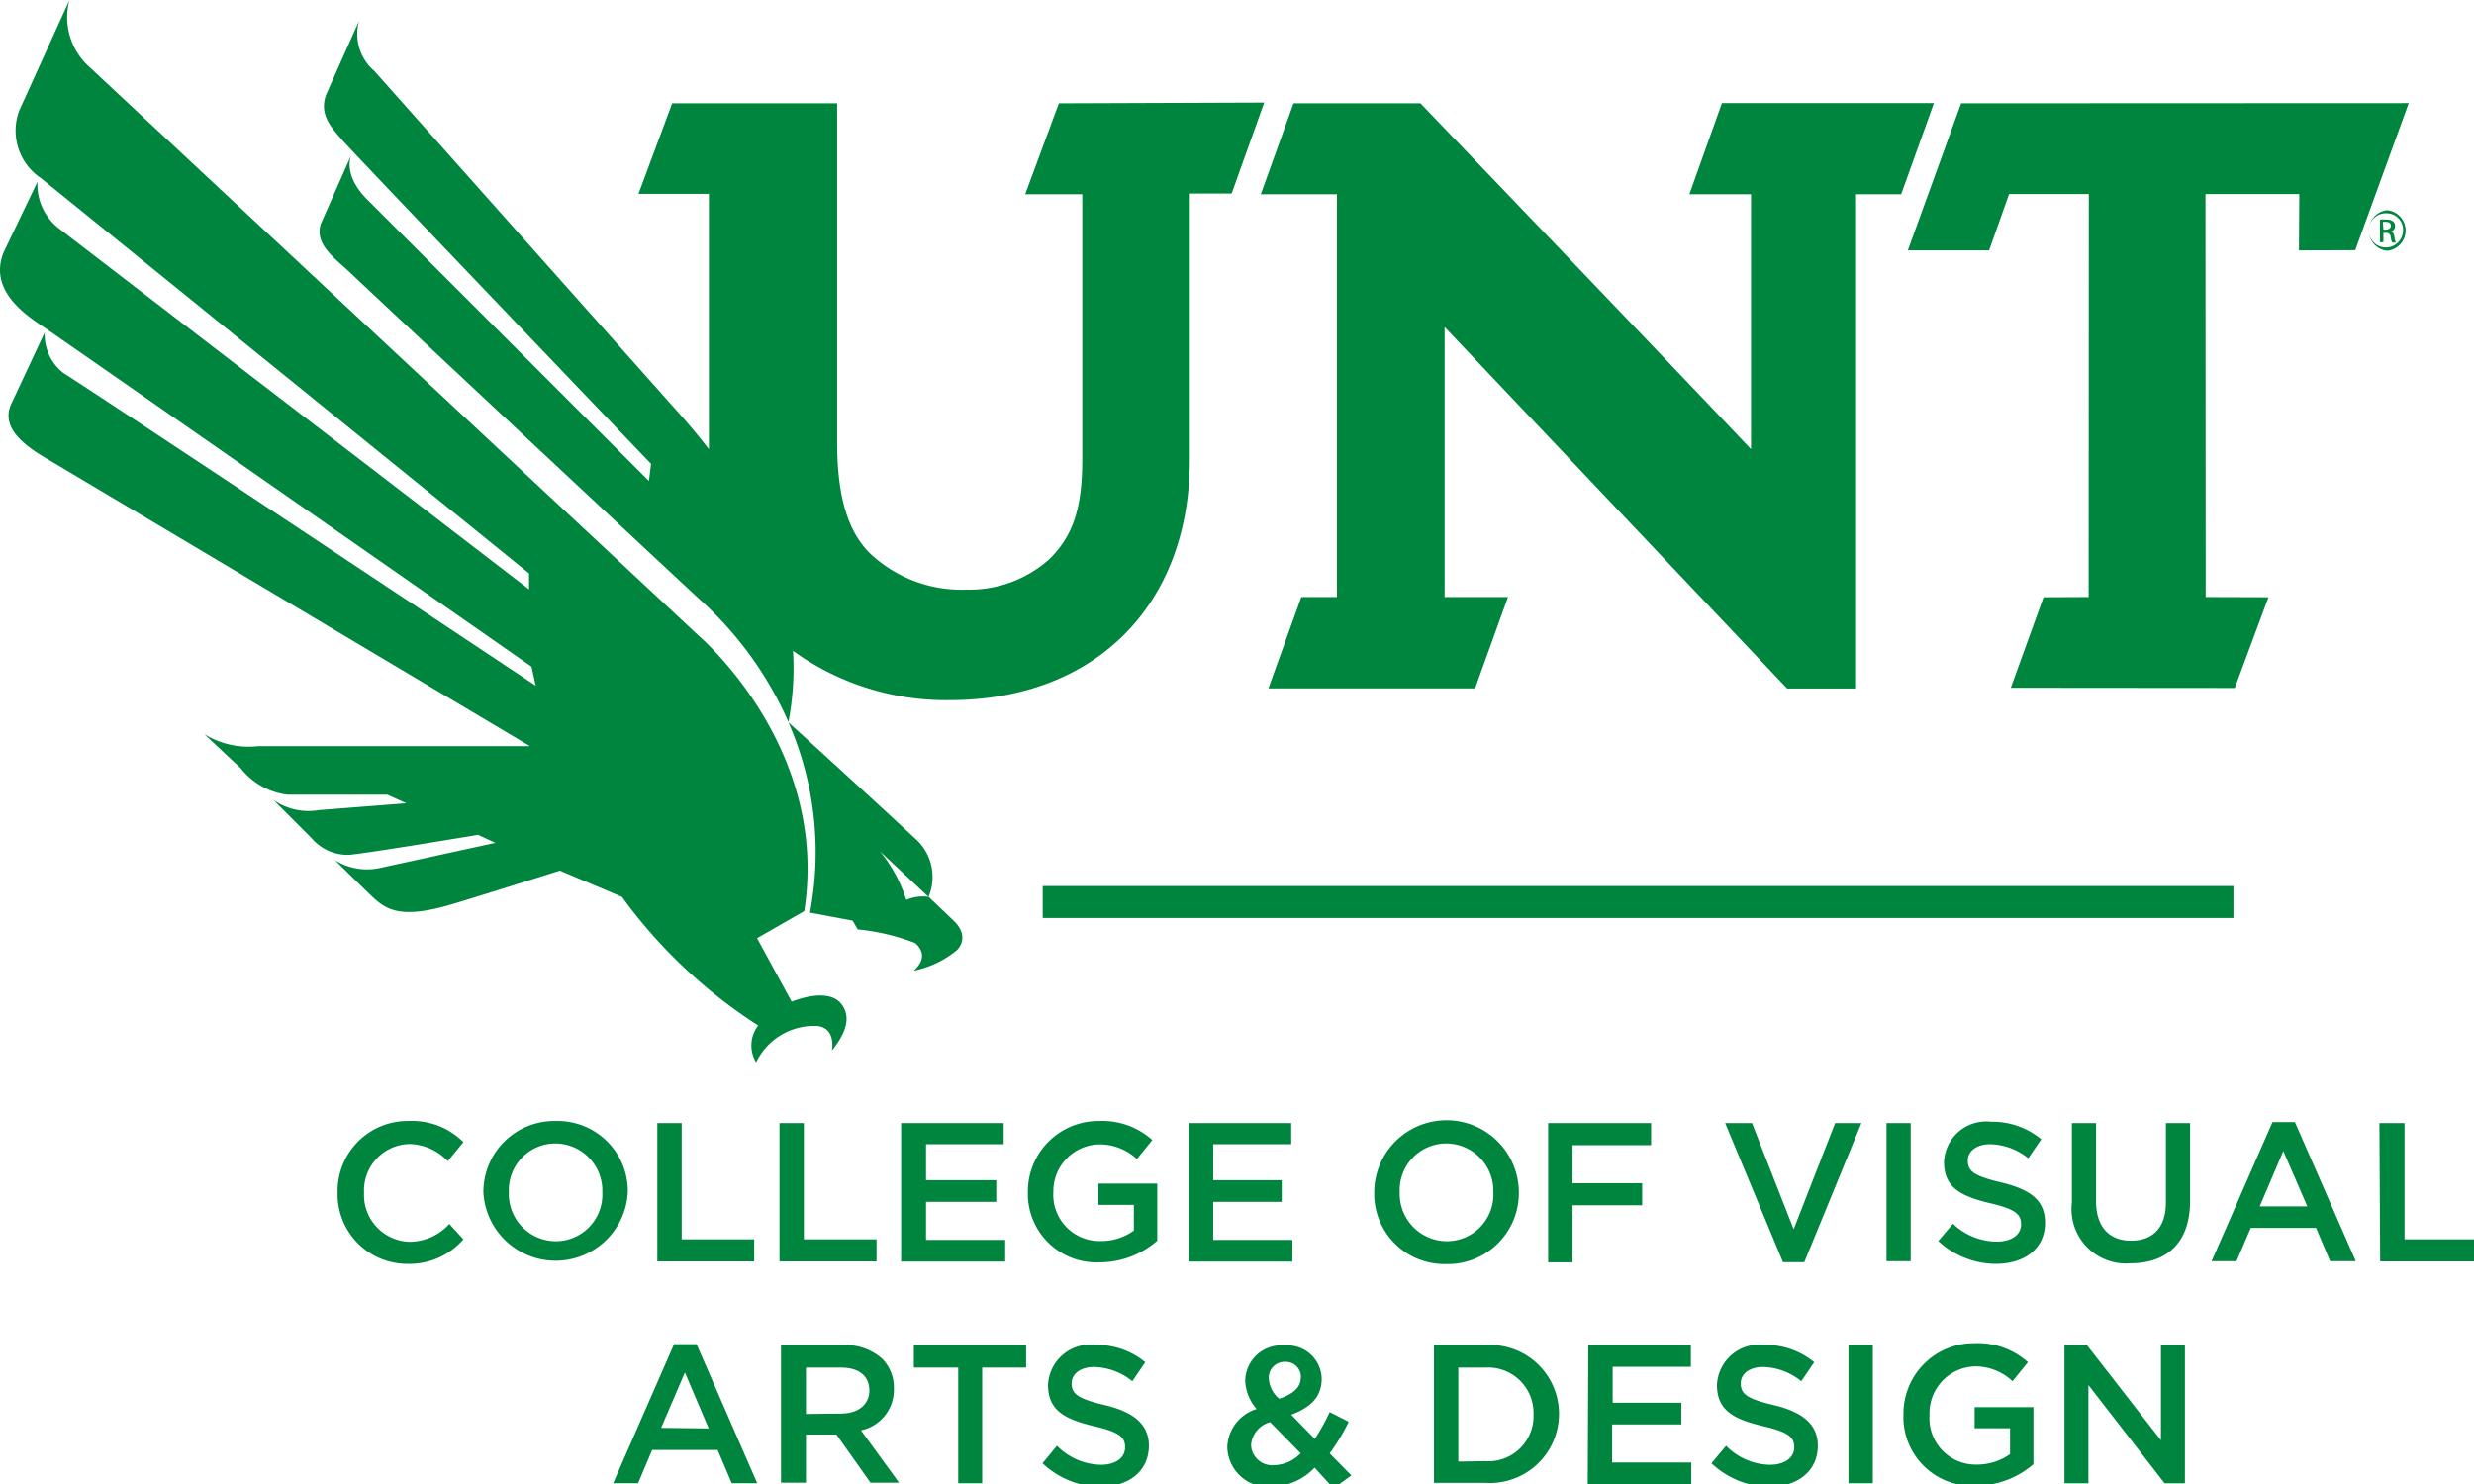 <svg width="130" height="78" xmlns="http://www.w3.org/2000/svg">

 <g>
  <title>Layer 1</title>
  <path id="svg_1" fill="#00853e" d="m17.74,62.68l0,0a3.68,3.68 0 0 1 3.75,-3.76a3.8,3.8 0 0 1 2.86,1.11l-0.82,1a2.87,2.87 0 0 0 -2,-0.9a2.44,2.44 0 0 0 -2.4,2.56l0,0a2.46,2.46 0 0 0 2.4,2.58a2.83,2.83 0 0 0 2.08,-0.94l0.74,0.81a3.75,3.75 0 0 1 -2.94,1.29a3.66,3.66 0 0 1 -3.67,-3.75z" class="cls-1"/>
  <path id="svg_2" fill="#00853e" d="m25.4,62.68l0,0a3.73,3.73 0 0 1 3.81,-3.76a3.69,3.69 0 0 1 3.78,3.74l0,0a3.8,3.8 0 0 1 -7.59,0l0,0.02zm6.25,0l0,0a2.48,2.48 0 0 0 -2.46,-2.58a2.45,2.45 0 0 0 -2.45,2.56l0,0a2.48,2.48 0 0 0 2.47,2.58a2.45,2.45 0 0 0 2.44,-2.56z" class="cls-1"/>
  <path id="svg_3" fill="#00853e" d="m34.54,59.03l1.28,0l0,6.11l3.81,0l0,1.16l-5.09,0l0,-7.27z" class="cls-1"/>
  <path id="svg_4" fill="#00853e" d="m40.96,59.03l1.28,0l0,6.11l3.82,0l0,1.16l-5.1,0l0,-7.27z" class="cls-1"/>
  <path id="svg_5" fill="#00853e" d="m47.35,59.03l5.39,0l0,1.11l-4.08,0l0,1.89l3.69,0l0,1.14l-3.69,0l0,2l4.16,0l0,1.14l-5.47,0l0,-7.28z" class="cls-1"/>
  <path id="svg_6" fill="#00853e" d="m54.01,62.68l0,0a3.71,3.71 0 0 1 3.75,-3.76a3.93,3.93 0 0 1 2.79,1l-0.81,1a2.87,2.87 0 0 0 -2,-0.77a2.46,2.46 0 0 0 -2.39,2.49l0,0a2.43,2.43 0 0 0 2.47,2.59a2.93,2.93 0 0 0 1.76,-0.55l0,-1.35l-1.86,0l0,-1.12l3.09,0l0,3a4.6,4.6 0 0 1 -3,1.14a3.61,3.61 0 0 1 -3.8,-3.67z" class="cls-1"/>
  <path id="svg_7" fill="#00853e" d="m62.47,59.03l5.38,0l0,1.11l-4.1,0l0,1.89l3.6,0l0,1.14l-3.6,0l0,2l4.16,0l0,1.14l-5.44,0l0,-7.28z" class="cls-1"/>
  <path id="svg_8" fill="#00853e" d="m72.21,62.68l0,0a3.8,3.8 0 0 1 7.6,0l0,0a3.73,3.73 0 0 1 -3.81,3.76a3.69,3.69 0 0 1 -3.79,-3.76zm6.26,0l0,0a2.49,2.49 0 0 0 -2.47,-2.58a2.45,2.45 0 0 0 -2.45,2.56l0,0a2.49,2.49 0 0 0 2.47,2.58a2.45,2.45 0 0 0 2.45,-2.56z" class="cls-1"/>
  <path id="svg_9" fill="#00853e" d="m81.35,59.03l5.41,0l0,1.16l-4.13,0l0,2l3.66,0l0,1.16l-3.66,0l0,3l-1.28,0l0,-7.32z" class="cls-1"/>
  <path id="svg_10" fill="#00853e" d="m90.65,59.03l1.41,0l2.19,5.58l2.18,-5.58l1.38,0l-3,7.31l-1.12,0l-3.04,-7.31z" class="cls-1"/>
  <path id="svg_11" fill="#00853e" d="m99.13,59.03l1.27,0l0,7.26l-1.27,0l0,-7.26z" class="cls-1"/>
  <path id="svg_12" fill="#00853e" d="m101.85,65.23l0.77,-0.91a3.36,3.36 0 0 0 2.3,0.94c0.78,0 1.28,-0.36 1.28,-0.91l0,0c0,-0.52 -0.29,-0.8 -1.64,-1.11c-1.54,-0.37 -2.41,-0.83 -2.41,-2.17l0,0a2.22,2.22 0 0 1 2.48,-2.11a4,4 0 0 1 2.63,0.92l-0.68,1a3.3,3.3 0 0 0 -2,-0.74c-0.74,0 -1.18,0.38 -1.18,0.86l0,0c0,0.56 0.33,0.81 1.72,1.14c1.54,0.37 2.34,0.92 2.34,2.13l0,0c0,1.36 -1.07,2.16 -2.6,2.16a4.48,4.48 0 0 1 -3.01,-1.2z" class="cls-1"/>
  <path id="svg_13" fill="#00853e" d="m108.87,63.21l0,-4.18l1.27,0l0,4.11c0,1.35 0.7,2.07 1.84,2.07s1.83,-0.68 1.83,-2l0,-4.18l1.27,0l0,4.11c0,2.17 -1.22,3.26 -3.12,3.26a2.86,2.86 0 0 1 -3.09,-3.19z" class="cls-1"/>
  <path id="svg_14" fill="#00853e" d="m119.41,58.98l1.18,0l3.2,7.31l-1.35,0l-0.74,-1.75l-3.43,0l-0.75,1.75l-1.31,0l3.2,-7.31zm1.83,4.43l-1.26,-2.91l-1.24,2.91l2.5,0z" class="cls-1"/>
  <path id="svg_15" fill="#00853e" d="m125.03,59.03l1.32,0l0,6.11l3.82,0l0,1.16l-5.1,0l-0.04,-7.27z" class="cls-1"/>
  <path id="svg_16" fill="#00853e" d="m35.42,70.65l1.18,0l3.19,7.31l-1.34,0l-0.74,-1.75l-3.44,0l-0.74,1.75l-1.31,0l3.2,-7.31zm1.82,4.43l-1.25,-2.94l-1.25,2.91l2.5,0.03z" class="cls-1"/>
  <path id="svg_17" fill="#00853e" d="m41.04,70.7l3.24,0a2.89,2.89 0 0 1 2.09,0.73a2.15,2.15 0 0 1 0.6,1.56l0,0a2.17,2.17 0 0 1 -1.73,2.19l2,2.75l-1.5,0l-1.79,-2.53l-1.6,0l0,2.53l-1.31,0l0,-7.23zm3.14,3.6c0.92,0 1.5,-0.48 1.5,-1.21l0,0c0,-0.78 -0.56,-1.21 -1.51,-1.21l-1.82,0l0,2.44l1.83,-0.02z" class="cls-1"/>
  <path id="svg_18" fill="#00853e" d="m50.35,71.88l-2.33,0l0,-1.18l5.9,0l0,1.18l-2.31,0l0,6.08l-1.26,0l0,-6.08z" class="cls-1"/>
  <path id="svg_19" fill="#00853e" d="m54.78,76.91l0.76,-0.92a3.33,3.33 0 0 0 2.3,1c0.79,0 1.28,-0.37 1.28,-0.92l0,0c0,-0.52 -0.29,-0.8 -1.64,-1.11c-1.54,-0.37 -2.41,-0.83 -2.41,-2.17l0,0a2.22,2.22 0 0 1 2.48,-2.1a4,4 0 0 1 2.63,0.91l-0.68,1a3.31,3.31 0 0 0 -2,-0.75c-0.75,0 -1.19,0.38 -1.19,0.86l0,0c0,0.56 0.34,0.81 1.73,1.14s2.33,0.93 2.33,2.13l0,0c0,1.36 -1.07,2.17 -2.59,2.17a4.51,4.51 0 0 1 -3,-1.24z" class="cls-1"/>
  <path id="svg_20" fill="#00853e" d="m69.08,77.14a3.18,3.18 0 0 1 -2.23,1a2.14,2.14 0 0 1 -2.36,-2.08l0,0a2.17,2.17 0 0 1 1.54,-2a2.4,2.4 0 0 1 -0.6,-1.52l0,0a1.9,1.9 0 0 1 2.09,-1.82a1.79,1.79 0 0 1 1.93,1.75l0,0c0,1 -0.64,1.53 -1.6,1.89l1.24,1.27a11,11 0 0 0 0.78,-1.41l1,0.51a10.55,10.55 0 0 1 -1,1.66l1.14,1.16l-0.94,0.68l-0.99,-1.09zm-0.72,-0.74l-1.62,-1.65a1.35,1.35 0 0 0 -1,1.2l0,0a1.11,1.11 0 0 0 1.22,1.06a2,2 0 0 0 1.39,-0.63l0.01,0.02zm0,-4l0,0a0.8,0.8 0 0 0 -0.83,-0.82a0.83,0.83 0 0 0 -0.86,0.87l0,0a1.5,1.5 0 0 0 0.55,1.07c0.7,-0.24 1.13,-0.58 1.13,-1.1l0.01,-0.02z" class="cls-1"/>
  <path id="svg_21" fill="#00853e" d="m75.35,70.7l2.71,0a3.62,3.62 0 0 1 3.86,3.61l0,0a3.63,3.63 0 0 1 -3.86,3.63l-2.71,0l0,-7.24zm2.71,6.1a2.37,2.37 0 0 0 2.52,-2.45l0,0a2.39,2.39 0 0 0 -2.52,-2.47l-1.43,0l0,4.94l1.43,-0.02z" class="cls-1"/>
  <path id="svg_22" fill="#00853e" d="m83.46,70.7l5.39,0l0,1.14l-4.11,0l0,1.89l3.61,0l0,1.14l-3.64,0l0,2l4.16,0l0,1.14l-5.44,0l0.03,-7.31z" class="cls-1"/>
  <path id="svg_23" fill="#00853e" d="m89.93,76.91l0.77,-0.92a3.3,3.3 0 0 0 2.29,1c0.79,0 1.29,-0.37 1.29,-0.92l0,0c0,-0.52 -0.29,-0.8 -1.64,-1.11c-1.55,-0.37 -2.42,-0.83 -2.42,-2.17l0,0a2.22,2.22 0 0 1 2.48,-2.1a4,4 0 0 1 2.63,0.91l-0.68,1a3.29,3.29 0 0 0 -2,-0.75c-0.75,0 -1.18,0.38 -1.18,0.86l0,0c0,0.56 0.33,0.81 1.72,1.14s2.33,0.93 2.33,2.13l0,0c0,1.36 -1.07,2.17 -2.59,2.17a4.51,4.51 0 0 1 -3,-1.24z" class="cls-1"/>
  <path id="svg_24" fill="#00853e" d="m97.13,70.7l1.28,0l0,7.26l-1.28,0l0,-7.26z" class="cls-1"/>
  <path id="svg_25" fill="#00853e" d="m100.02,74.35l0,0a3.7,3.7 0 0 1 3.75,-3.75a3.93,3.93 0 0 1 2.79,1l-0.81,1a2.83,2.83 0 0 0 -2,-0.78a2.46,2.46 0 0 0 -2.36,2.56l0,0a2.43,2.43 0 0 0 2.47,2.6a3,3 0 0 0 1.76,-0.55l0,-1.36l-1.86,0l0,-1.11l3.09,0l0,3a4.64,4.64 0 0 1 -3,1.13a3.61,3.61 0 0 1 -3.83,-3.74z" class="cls-1"/>
  <path id="svg_26" fill="#00853e" d="m108.48,70.7l1.18,0l3.89,5l0,-5l1.26,0l0,7.26l-1.07,0l-4,-5.16l0,5.16l-1.26,0l0,-7.26z" class="cls-1"/>
  <rect id="svg_27" fill="#00853e" height="1.68" width="62.57" y="46.57" x="54.79" class="cls-1"/>
  <path id="svg_28" fill="#00853e" d="m48.8,47.14a2.18,2.18 0 0 0 -1.18,0.16a7.54,7.54 0 0 0 -1.39,-2.56l2.56,2.4a2.69,2.69 0 0 0 -0.74,-3.1c-2.27,-2.11 -6.63,-6.09 -6.62,-6.07a17,17 0 0 1 1.13,10l2.24,0.42l0.27,0.46a11.48,11.48 0 0 1 3,0.71s0.89,0.62 -0.06,1.46a5.17,5.17 0 0 0 2.26,-1.07s0.75,-0.65 -0.13,-1.53l-1.34,-1.28" class="cls-1"/>
  <path id="svg_29" fill="#00853e" d="m36.71,33.41l-32.13,-30a3.5,3.5 0 0 1 -0.93,-3.41l-2.63,5.79a3,3 0 0 0 1.14,3.58l25.64,20.77l0,0.84l-24.74,-19a2.91,2.91 0 0 1 -1.09,-2.43l-1.77,3.69c-0.86,2.07 1.28,3.4 2.17,4s25.56,17.8 25.56,17.8l0.22,1s-23.91,-15.9 -24.8,-16.42a2.56,2.56 0 0 1 -1,-2.15l-1.75,3.74c-0.73,1.53 1.35,2.59 2.28,3.15l24.97,14.86l-14.3,0a4.42,4.42 0 0 1 -2.81,-0.63l1.91,1.79a3.7,3.7 0 0 0 2.45,1.39l5.25,0l1,0.45l-4.6,0.36a3.21,3.21 0 0 1 -2.39,-0.54l2,2a2.49,2.49 0 0 0 2,0.89c1,-0.09 6.76,-1.05 6.76,-1.05l0.91,0.42l-6.06,1.32a3.17,3.17 0 0 1 -2.37,-0.41s1.14,1.13 1.9,1.86s1.49,1.23 4,0.53c1,-0.28 5.92,-1.84 5.92,-1.84l3.26,1.38a26.58,26.58 0 0 0 7.16,6.76a1.72,1.72 0 0 0 -0.11,1.94a3.38,3.38 0 0 1 3.25,-1.91c1,0.15 0.71,1.33 0.74,1.28c0.6,-0.75 1.09,-1.67 0.49,-2.44c-0.73,-0.93 -2.61,-0.12 -2.61,-0.12l-1.82,-3.34l2.48,-1.42c1.35,-8.62 -5.55,-14.48 -5.55,-14.48" class="cls-1"/>
  <polyline id="svg_30" fill="#00853e" points="103.05,5.43 100.25,13.16 104.52,13.16 105.57,10.2 109.76,10.2 109.75,31.38 107.38,31.39 105.66,36.15 117.43,36.16 119.2,31.39 115.9,31.38 115.89,10.2 120.82,10.2 120.8,13.16 123.76,13.15 126.57,5.42 103.05,5.43 " class="cls-1"/>
  <path id="svg_31" fill="#00853e" d="m97.53,10.19l0,26l-3.62,0l-18,-19c0,2.52 0,14.19 0,14.19l3.33,0l-1.73,4.8l-10.86,0l1.73,-4.8l1.87,0l0,-21.17l-4,0l1.72,-4.78l6.67,0s12.9,13.45 17.37,18.18c0,-1.46 0,-13.4 0,-13.4l-3.24,0l1.71,-4.79l11.14,0l-1.72,4.79l-2.39,0" class="cls-1"/>
  <path id="svg_32" fill="#00853e" d="m55.64,5.43l-1.77,4.78l3,0l0,13.93c0,2.55 -0.47,4 -1.72,5.24a6.29,6.29 0 0 1 -4.35,1.61a7,7 0 0 1 -5.08,-1.9c-1.17,-1.15 -1.73,-3 -1.73,-5.82l0,-17.84l-8.67,0l-1.77,4.76l3.7,0l0,13.42c-0.94,-1.22 -1.78,-2.12 -2.24,-2.64s-15.34,-17.24 -15.34,-17.24a2.55,2.55 0 0 1 -0.8,-2.64l-1.74,3.9c-0.38,1.08 0.34,1.77 0.87,2.39s16.21,17 16.21,17l-0.11,0.9l-14.84,-14.83c-1.19,-1.22 -0.86,-2.15 -0.81,-2.28l-1.59,3.59c-0.36,1.11 0.78,1.84 1.57,2.6s17.35,16.25 18.7,17.48a18.9,18.9 0 0 1 4.3,6.11a15,15 0 0 0 0.24,-3.74a13.74,13.74 0 0 0 8.22,2.59c7.67,0 12.63,-5 12.63,-12.63l0,-14l2.2,0l1.71,-4.78l-10.79,0.04z" class="cls-1"/>
  <path id="svg_33" fill="#00853e" d="m125.44,11.05a1.07,1.07 0 0 1 0,2.13a1.07,1.07 0 0 1 0,-2.13zm0,0.16a0.9,0.9 0 1 0 0.83,0.9a0.86,0.86 0 0 0 -0.83,-0.9zm-0.2,1.52l-0.18,0l0,-1.19a2.68,2.68 0 0 1 0.33,0a0.59,0.59 0 0 1 0.35,0.09a0.3,0.3 0 0 1 0.11,0.25a0.29,0.29 0 0 1 -0.22,0.29l0,0c0.09,0 0.16,0.11 0.19,0.29a1.13,1.13 0 0 0 0.07,0.29l-0.19,0a1.07,1.07 0 0 1 -0.08,-0.3a0.22,0.22 0 0 0 -0.25,-0.21l-0.13,0l0,0.49zm0,-0.66l0.11,0c0.15,0 0.28,-0.06 0.28,-0.2s-0.08,-0.21 -0.28,-0.21l-0.14,0l0.03,0.41z" class="cls-1"/>
 </g>
</svg>